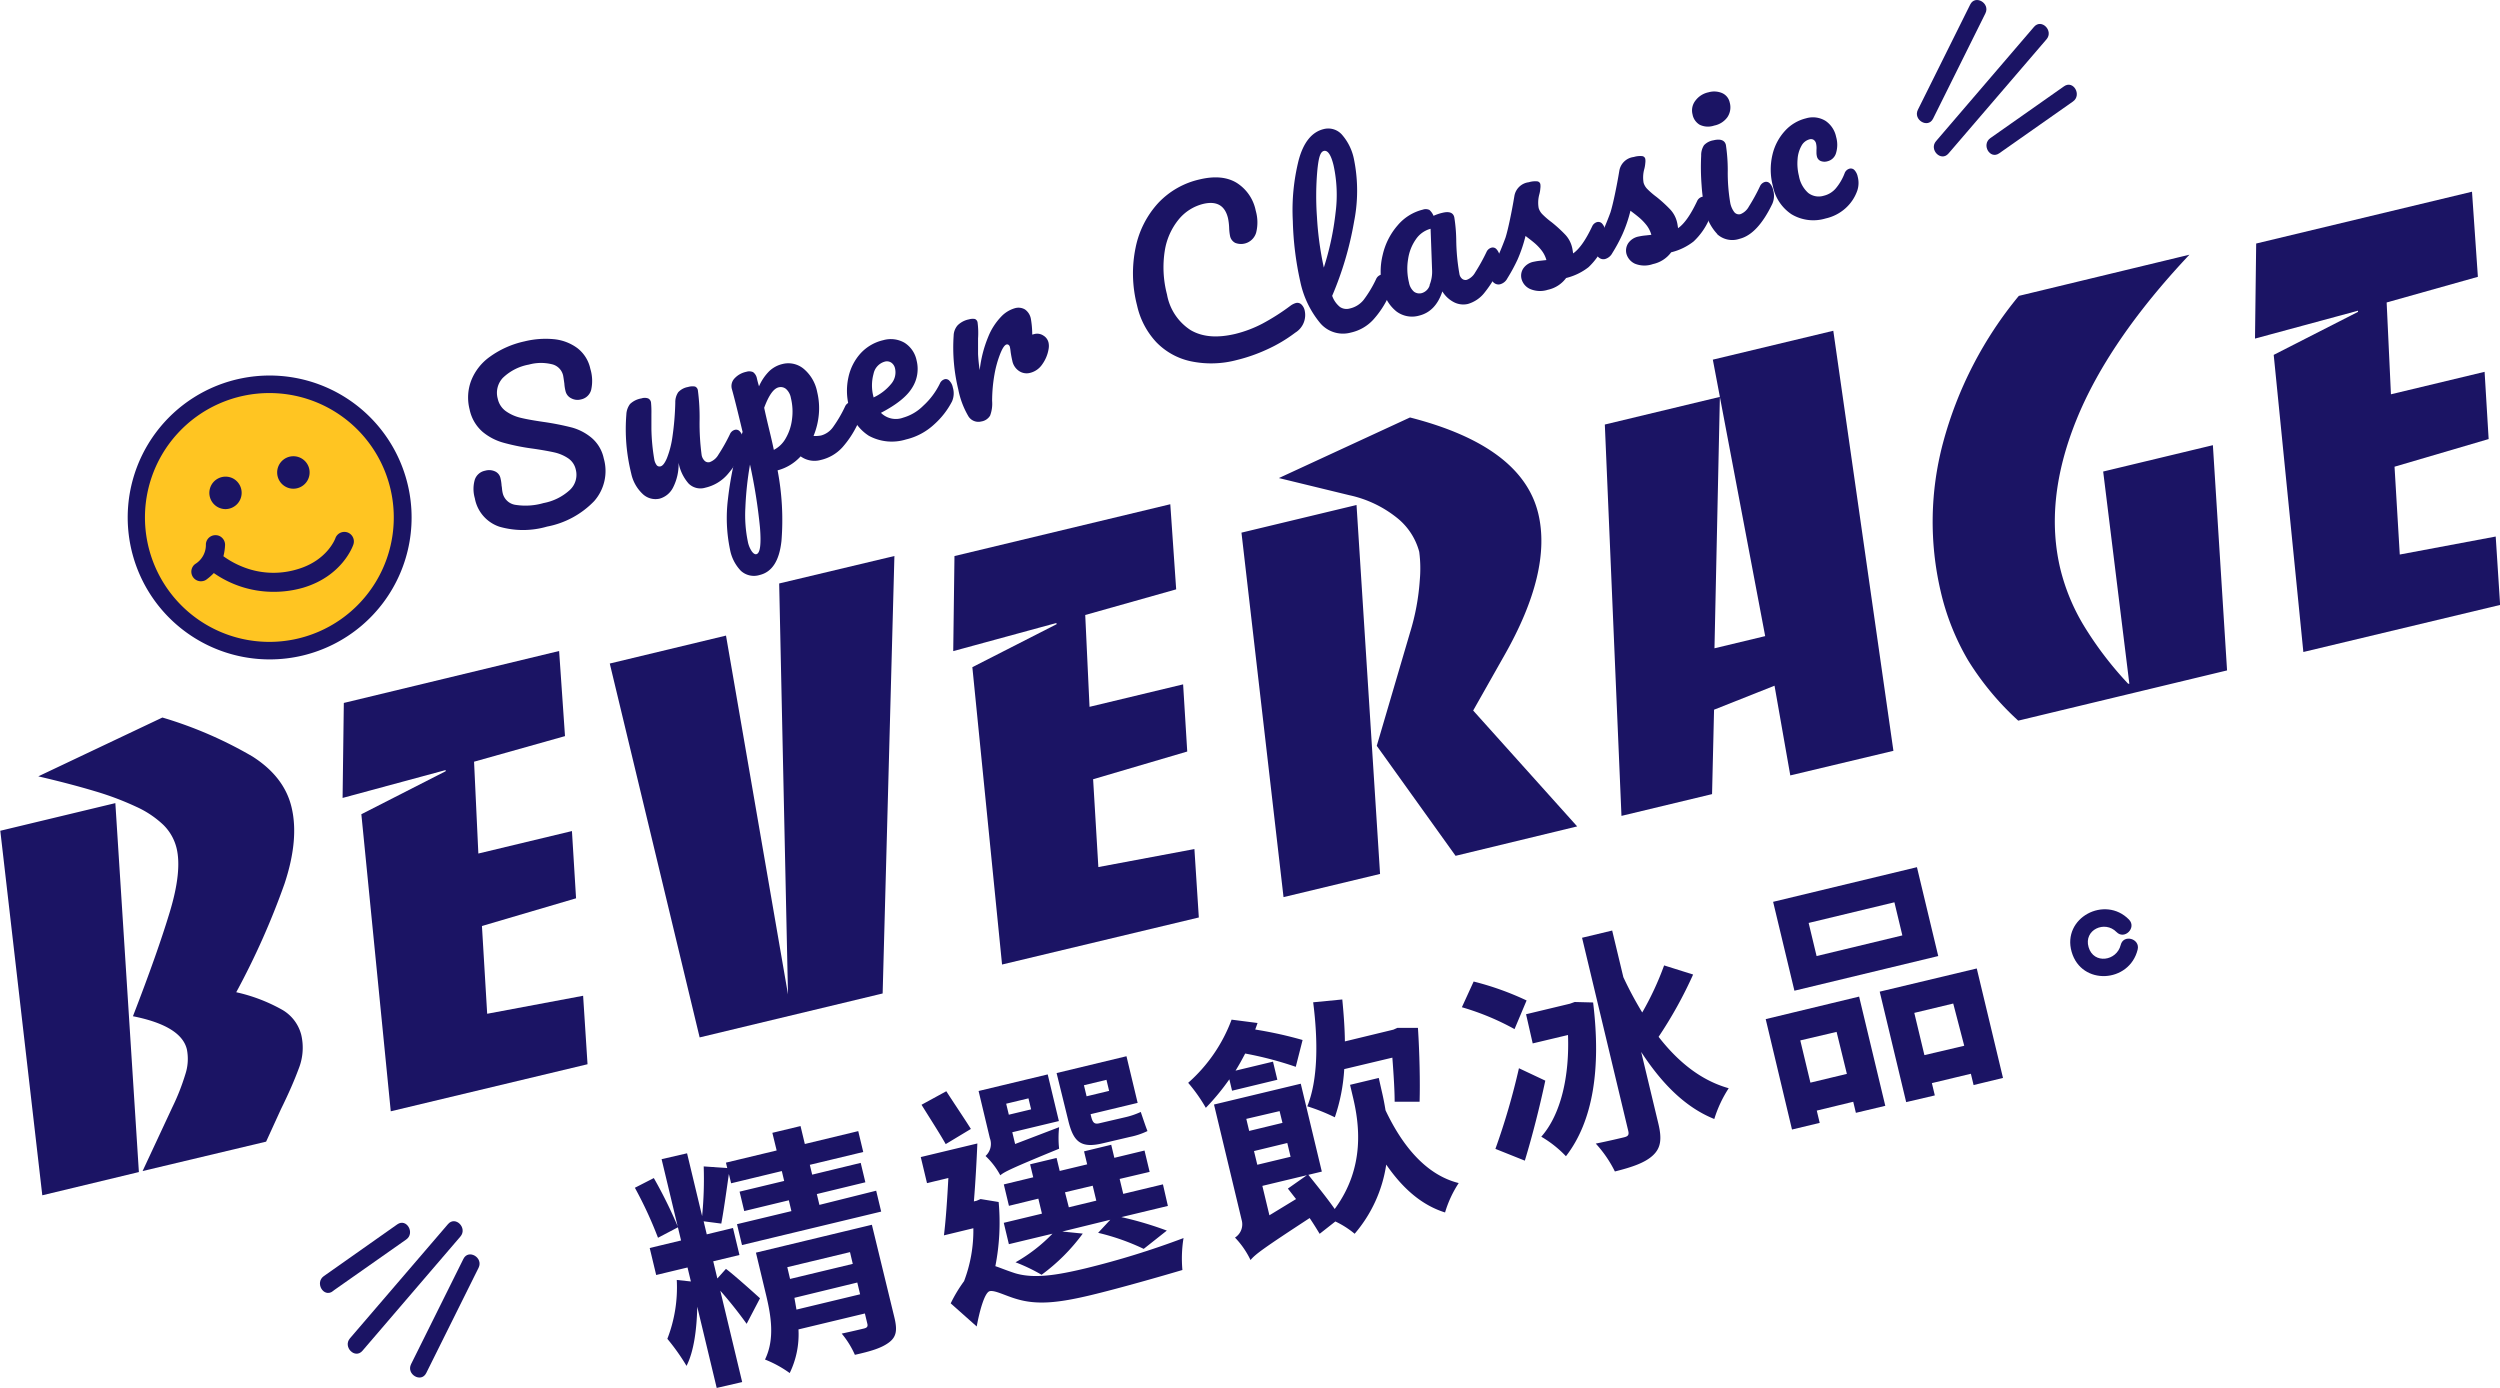 <svg id="圖層_1" data-name="圖層 1" xmlns="http://www.w3.org/2000/svg" viewBox="0 0 425 236"><defs><style>.cls-1{fill:#1b1464;}.cls-2{fill:#ffc522;}</style></defs><title>精選飲冰品_標題</title><path class="cls-1" d="M266.85,503.12a6.27,6.27,0,0,1-4.18-4.84,5.67,5.67,0,0,1,0-3.17,2.3,2.3,0,0,1,1.75-1.51,2.4,2.4,0,0,1,1.69.12,1.63,1.63,0,0,1,.92,1.14,7.49,7.49,0,0,1,.19,1.28,3.85,3.85,0,0,1,.07.51,5.21,5.21,0,0,0,.12.76,2.62,2.62,0,0,0,2.2,2,11,11,0,0,0,4.74-.31,9.06,9.06,0,0,0,4.48-2.23,3.52,3.52,0,0,0,1-3.47,3.1,3.1,0,0,0-1.28-1.9,6.86,6.86,0,0,0-2.32-1c-.88-.2-2.1-.42-3.66-.65a36.66,36.66,0,0,1-5-1A9.47,9.47,0,0,1,264,487a6.89,6.89,0,0,1-2.22-3.83,8.11,8.11,0,0,1,.28-4.91,9,9,0,0,1,3.21-4.06,15.74,15.74,0,0,1,5.82-2.58,15,15,0,0,1,5-.38,8,8,0,0,1,4,1.51,6,6,0,0,1,2.22,3.54,7,7,0,0,1,.14,3.56,2.24,2.24,0,0,1-1.72,1.63,2.27,2.27,0,0,1-1.69-.2,1.8,1.8,0,0,1-.95-1.21,6.9,6.9,0,0,1-.2-1.28q-.15-1.09-.21-1.38a2.54,2.54,0,0,0-2-1.93,7.77,7.77,0,0,0-3.82.08,8.55,8.55,0,0,0-4.43,2.26,3.72,3.72,0,0,0-.86,3.55,3.49,3.49,0,0,0,1.39,2.12,7.18,7.18,0,0,0,2.48,1.11c.93.23,2.22.46,3.86.7a46.09,46.09,0,0,1,4.84.95,8.91,8.91,0,0,1,3.38,1.76,6.28,6.28,0,0,1,2.07,3.51,7.74,7.74,0,0,1-1.64,7.26,15,15,0,0,1-8,4.32A14.56,14.56,0,0,1,266.85,503.12Z" transform="translate(-181.95 -413.58)"/><path class="cls-1" d="M291.15,497.5a6.66,6.66,0,0,1-1.9-3.46,32,32,0,0,1-.82-5,31.35,31.35,0,0,1,0-5,3.17,3.17,0,0,1,.63-1.78,3.65,3.65,0,0,1,1.93-.95,1.74,1.74,0,0,1,1.14,0,.91.91,0,0,1,.49.67,16.49,16.49,0,0,1,.07,2c0,.94,0,1.78,0,2.53a34.19,34.19,0,0,0,.49,5.18,2.24,2.24,0,0,0,.43,1,.64.64,0,0,0,.64.17c.36-.09.72-.55,1.08-1.4a15.84,15.84,0,0,0,.94-3.66,47.81,47.81,0,0,0,.48-5.79,3,3,0,0,1,.5-1.75,2.94,2.94,0,0,1,1.66-.89,2.58,2.58,0,0,1,1.19-.08.81.81,0,0,1,.49.66,34.82,34.82,0,0,1,.29,5.11,40.52,40.52,0,0,0,.35,5.89,1.81,1.81,0,0,0,.54,1,.92.92,0,0,0,.84.19,2.84,2.84,0,0,0,1.48-1.28,30.07,30.07,0,0,0,1.95-3.47,1.27,1.27,0,0,1,.84-.74.83.83,0,0,1,.83.26,2.23,2.23,0,0,1,.55,1.11,3.42,3.42,0,0,1-.14,2.38,16.53,16.53,0,0,1-2.56,3.91,7.11,7.11,0,0,1-3.72,2.18,2.84,2.84,0,0,1-2.84-.72,7.41,7.41,0,0,1-1.69-3.53,8.71,8.71,0,0,1-.92,4.18,3.66,3.66,0,0,1-2.3,1.93A3.16,3.16,0,0,1,291.15,497.5Z" transform="translate(-181.95 -413.58)"/><path class="cls-1" d="M327.33,482.2a2.23,2.23,0,0,1,.55,1.11,3.41,3.41,0,0,1-.14,2.38,16.53,16.53,0,0,1-2.56,3.91,7.11,7.11,0,0,1-3.72,2.18,4,4,0,0,1-3.4-.62,8.12,8.12,0,0,1-3.92,2.38,44.84,44.84,0,0,1,.66,12c-.36,3.35-1.59,5.28-3.71,5.79a3.28,3.28,0,0,1-3.19-.71,7.07,7.07,0,0,1-1.85-3.63,26.25,26.25,0,0,1-.35-8.56A57.7,57.7,0,0,1,308.19,487q-1.24-5.22-1.81-7.24a1.89,1.89,0,0,1,.43-1.84,3.75,3.75,0,0,1,2-1.13,1.63,1.63,0,0,1,1.16.05,1.73,1.73,0,0,1,.66,1.1c.14.6.26,1,.35,1.32a8.35,8.35,0,0,1,1.76-2.6,4.89,4.89,0,0,1,2.2-1.19,4.08,4.08,0,0,1,3.65.82,6.8,6.8,0,0,1,2.28,3.92,11.71,11.71,0,0,1,.28,3.82,12.43,12.43,0,0,1-.9,3.66,5,5,0,0,0,1.3-.08,3.67,3.67,0,0,0,2-1.4,21.87,21.87,0,0,0,2.06-3.52,1.3,1.3,0,0,1,.85-.74A.83.83,0,0,1,327.33,482.2Zm-16.19,21a91.84,91.84,0,0,0-1.69-10.65,55.41,55.41,0,0,0-.79,7.41,22.33,22.33,0,0,0,.42,5.68,4.45,4.45,0,0,0,.69,1.69c.27.36.53.52.77.46C311.18,507.63,311.38,506.11,311.14,503.2Zm4.39-15.12a8.39,8.39,0,0,0,1.06-3.21,9.74,9.74,0,0,0-.19-3.64,2.66,2.66,0,0,0-.82-1.52,1.41,1.41,0,0,0-1.27-.28c-.86.21-1.67,1.36-2.45,3.47.22,1.05.58,2.59,1.07,4.61q.39,1.65.57,2.55A4.82,4.82,0,0,0,315.53,488.08Z" transform="translate(-181.95 -413.58)"/><path class="cls-1" d="M343.38,478.34a2.23,2.23,0,0,1,.55,1.11,3.42,3.42,0,0,1-.14,2.38,13.59,13.59,0,0,1-3,3.87,10.64,10.64,0,0,1-4.83,2.59,8.16,8.16,0,0,1-6.31-.63,7.68,7.68,0,0,1-3.4-5.08,10.61,10.61,0,0,1-.07-4.85,8.81,8.81,0,0,1,2.06-4.07,7.55,7.55,0,0,1,3.86-2.25,4.67,4.67,0,0,1,3.62.44,4.62,4.62,0,0,1,2.05,3,5.94,5.94,0,0,1-.76,4.66q-1.33,2.19-5.3,4.25a3.58,3.58,0,0,0,3.78.82,7.89,7.89,0,0,0,3.39-2,12.52,12.52,0,0,0,2.85-3.8,1.27,1.27,0,0,1,.84-.74A.83.83,0,0,1,343.38,478.34Zm-12.93-1.2a7.45,7.45,0,0,0,0,3.93l0,.08a8.41,8.41,0,0,0,3-2.31,3,3,0,0,0,.66-2.61,1.59,1.59,0,0,0-.64-1,1.34,1.34,0,0,0-1.12-.17A2.7,2.7,0,0,0,330.45,477.14Z" transform="translate(-181.95 -413.58)"/><path class="cls-1" d="M359.33,470.63a1.89,1.89,0,0,1,.88,1.24,2.8,2.8,0,0,1,0,1.05,6.15,6.15,0,0,1-1.08,2.6,3.48,3.48,0,0,1-2.07,1.45,2.31,2.31,0,0,1-1.86-.31,2.71,2.71,0,0,1-1.16-1.76c-.11-.46-.2-.95-.28-1.49a7.6,7.6,0,0,0-.12-.8.63.63,0,0,0-.23-.4.41.41,0,0,0-.34-.07c-.33.08-.68.59-1.06,1.53a18,18,0,0,0-1,3.57,26.28,26.28,0,0,0-.4,4.48,5.81,5.81,0,0,1-.34,2.51,2.12,2.12,0,0,1-1.5,1,2,2,0,0,1-2.26-1,14.38,14.38,0,0,1-1.65-4.44,30.15,30.15,0,0,1-.79-9.15,2.78,2.78,0,0,1,.69-1.77,3.77,3.77,0,0,1,1.93-1,2.15,2.15,0,0,1,1-.06.76.76,0,0,1,.45.61,13.91,13.91,0,0,1,.08,2.7c0,1,0,1.9,0,2.64a26.19,26.19,0,0,0,.28,2.74,20.65,20.65,0,0,1,1.44-5.64,10.69,10.69,0,0,1,2.2-3.44,5.19,5.19,0,0,1,2.33-1.44,2.17,2.17,0,0,1,1.73.21,2.5,2.5,0,0,1,1,1.6,15.76,15.76,0,0,1,.23,2.67l.32-.08A1.9,1.9,0,0,1,359.33,470.63Z" transform="translate(-181.95 -413.58)"/><path class="cls-1" d="M384.4,475a11.48,11.48,0,0,1-5.88-3.25,13.35,13.35,0,0,1-3.27-6.25,21.68,21.68,0,0,1-.25-9.81,15.85,15.85,0,0,1,3.85-7.6,13.81,13.81,0,0,1,7-4q3.86-.93,6.33.57a7.26,7.26,0,0,1,3.25,4.76,7.14,7.14,0,0,1,.07,3.69,2.68,2.68,0,0,1-3.56,1.76,1.69,1.69,0,0,1-.89-1.22,8.74,8.74,0,0,1-.14-1.21,9.88,9.88,0,0,0-.2-1.77q-.78-3.25-4.24-2.42a7.82,7.82,0,0,0-4.13,2.62,11.14,11.14,0,0,0-2.38,5.35,18.15,18.15,0,0,0,.38,7.42,9.11,9.11,0,0,0,4,6.05c2,1.18,4.51,1.39,7.63.65a20.5,20.5,0,0,0,4.55-1.72,37.3,37.3,0,0,0,4.83-3.08,3,3,0,0,1,.84-.43,1,1,0,0,1,1,.23,2,2,0,0,1,.55,1,3.5,3.5,0,0,1-1.58,3.78,24.91,24.91,0,0,1-4.87,2.89,27.92,27.92,0,0,1-5.07,1.77A16.85,16.85,0,0,1,384.4,475Z" transform="translate(-181.95 -413.58)"/><path class="cls-1" d="M417.55,460.5a2.23,2.23,0,0,1,.55,1.11A3.35,3.35,0,0,1,418,464a15.8,15.8,0,0,1-2.59,3.92,7.3,7.3,0,0,1-3.79,2.19,5.08,5.08,0,0,1-5.35-1.74,16.28,16.28,0,0,1-3.29-7,52.83,52.83,0,0,1-1.25-10.21,34.9,34.9,0,0,1,1-10.38q1.23-4.53,4.27-5.26a3.1,3.1,0,0,1,3.07.94,9,9,0,0,1,2.08,4.32,26.92,26.92,0,0,1,0,10.44,56.58,56.58,0,0,1-3.73,12.65,4.23,4.23,0,0,0,1.33,1.9,2,2,0,0,0,1.64.26,4.19,4.19,0,0,0,2.37-1.46,19.73,19.73,0,0,0,2.13-3.55,1.31,1.31,0,0,1,.84-.74A.88.88,0,0,1,417.55,460.5Zm-11.66-17.88a49.53,49.53,0,0,0-.06,7.8,54.89,54.89,0,0,0,1.17,8.65,47.8,47.8,0,0,0,2-9.36,23.49,23.49,0,0,0-.34-8c-.43-1.81-1-2.63-1.65-2.47S406.1,440.48,405.89,442.62Z" transform="translate(-181.95 -413.58)"/><path class="cls-1" d="M419.35,466.53a6.62,6.62,0,0,1-2.34-3.9,11.94,11.94,0,0,1,0-5.73,11.54,11.54,0,0,1,2.53-5,8.16,8.16,0,0,1,4.28-2.68,1.51,1.51,0,0,1,1.13.05,2.67,2.67,0,0,1,.7,1,8.2,8.2,0,0,1,1.54-.52c1.17-.28,1.85,0,2,.83a26.84,26.84,0,0,1,.32,3.7,35.49,35.49,0,0,0,.55,5.92,1.33,1.33,0,0,0,.47.79.9.9,0,0,0,.78.16,2.78,2.78,0,0,0,1.43-1.27,32.57,32.57,0,0,0,1.92-3.47,1.29,1.29,0,0,1,.85-.73.84.84,0,0,1,.83.25,2.23,2.23,0,0,1,.55,1.11,3.35,3.35,0,0,1-.15,2.38,18.67,18.67,0,0,1-2.36,3.83,5.54,5.54,0,0,1-2.88,2,3.45,3.45,0,0,1-2.35-.28,5,5,0,0,1-2-1.85q-1.14,3.45-4,4.13A4.42,4.42,0,0,1,419.35,466.53Zm5.61-4.45a6.05,6.05,0,0,0,.44-2.72l-.25-6.89a4.41,4.41,0,0,0-2.5,1.79,7.76,7.76,0,0,0-1.32,3.36,9.86,9.86,0,0,0,.15,4,2.66,2.66,0,0,0,.84,1.54,1.54,1.54,0,0,0,1.36.24A2,2,0,0,0,425,462.08Z" transform="translate(-181.95 -413.58)"/><path class="cls-1" d="M442.05,462.7a2.6,2.6,0,0,1-1.44-1.7,2.23,2.23,0,0,1,.29-1.77,2.76,2.76,0,0,1,1.83-1.16,8.75,8.75,0,0,1,1.11-.17l1-.11a4.75,4.75,0,0,0-.83-1.65,8.53,8.53,0,0,0-1.33-1.36c-.5-.42-1-.78-1.39-1.09a24.4,24.4,0,0,1-1.35,4,29.33,29.33,0,0,1-1.74,3.21,1.94,1.94,0,0,1-1.21,1,1.18,1.18,0,0,1-1-.19,1.45,1.45,0,0,1-.6-.93,2,2,0,0,1,.18-1.44l.33-.68a49.12,49.12,0,0,0,2-4.72c.24-.79.49-1.83.76-3.12s.52-2.61.75-4a2.83,2.83,0,0,1,2.44-2.26,3.7,3.7,0,0,1,1.43-.15.61.61,0,0,1,.53.48,2.49,2.49,0,0,1,0,.71,5.43,5.43,0,0,1-.17,1,5.36,5.36,0,0,0-.12,2.34,2.52,2.52,0,0,0,.66,1.09,13.55,13.55,0,0,0,1.55,1.33,23.35,23.35,0,0,1,2.34,2.14,4.8,4.8,0,0,1,1.14,2.16c.06.24.11.58.17,1,1.06-.73,2.14-2.27,3.24-4.6a1.3,1.3,0,0,1,.84-.73.87.87,0,0,1,.84.25,2.4,2.4,0,0,1,.55,1.12,3.65,3.65,0,0,1-.15,2.38A11.4,11.4,0,0,1,452,459a10,10,0,0,1-3.81,1.84,5.19,5.19,0,0,1-3.1,2A4.31,4.31,0,0,1,442.05,462.7Z" transform="translate(-181.95 -413.58)"/><path class="cls-1" d="M459.89,458.41a2.64,2.64,0,0,1-1.45-1.7,2.27,2.27,0,0,1,.3-1.77,2.76,2.76,0,0,1,1.83-1.16,8.75,8.75,0,0,1,1.11-.17l1-.11a4.75,4.75,0,0,0-.83-1.65,9,9,0,0,0-1.33-1.36c-.5-.42-1-.78-1.39-1.09a23.45,23.45,0,0,1-1.36,4,27.64,27.64,0,0,1-1.73,3.21,2,2,0,0,1-1.21,1,1.18,1.18,0,0,1-1-.19,1.45,1.45,0,0,1-.6-.93,2,2,0,0,1,.18-1.44l.33-.68a49.12,49.12,0,0,0,2-4.72c.24-.79.49-1.83.76-3.12s.52-2.61.75-4a2.83,2.83,0,0,1,2.44-2.26,3.7,3.7,0,0,1,1.43-.15.61.61,0,0,1,.53.48,2.49,2.49,0,0,1,0,.71,5.43,5.43,0,0,1-.17,1,5.35,5.35,0,0,0-.12,2.34,2.52,2.52,0,0,0,.66,1.09,13.55,13.55,0,0,0,1.55,1.33,23.35,23.35,0,0,1,2.34,2.14,4.8,4.8,0,0,1,1.14,2.16c.06.24.11.58.17,1,1.06-.73,2.14-2.27,3.24-4.6a1.28,1.28,0,0,1,.84-.73.87.87,0,0,1,.84.25,2.4,2.4,0,0,1,.55,1.12,3.65,3.65,0,0,1-.15,2.38,11.4,11.4,0,0,1-2.68,3.84,10,10,0,0,1-3.81,1.84,5.19,5.19,0,0,1-3.1,2A4.31,4.31,0,0,1,459.89,458.41Z" transform="translate(-181.95 -413.58)"/><path class="cls-1" d="M470.9,434.79a2.59,2.59,0,0,1-1.22-1.77,2.7,2.7,0,0,1,.48-2.32,3.71,3.71,0,0,1,2.24-1.43,3.47,3.47,0,0,1,2.3.13A2.24,2.24,0,0,1,476,431a3,3,0,0,1-.39,2.5,3.63,3.63,0,0,1-2.26,1.43A3.24,3.24,0,0,1,470.9,434.79Zm3,18.59a8.32,8.32,0,0,1-2.1-4.11,28.45,28.45,0,0,1-.58-4.22,39.57,39.57,0,0,1-.07-5,3.1,3.1,0,0,1,.48-1.78,2.83,2.83,0,0,1,1.61-.84c1.21-.29,1.92,0,2.11.78a29.27,29.27,0,0,1,.32,4.31,30.37,30.37,0,0,0,.42,5.53,3.77,3.77,0,0,0,.68,1.58,1,1,0,0,0,1.1.34,2.83,2.83,0,0,0,1.39-1.28,32.21,32.21,0,0,0,1.89-3.45,1.32,1.32,0,0,1,.84-.73.86.86,0,0,1,.84.26,2.23,2.23,0,0,1,.55,1.11,3.36,3.36,0,0,1-.15,2.38c-1.66,3.45-3.52,5.42-5.56,5.92A3.81,3.81,0,0,1,473.86,453.38Z" transform="translate(-181.95 -413.58)"/><path class="cls-1" d="M486.5,450a7.44,7.44,0,0,1-3.16-4.78,11,11,0,0,1-.07-5.35,9,9,0,0,1,2.15-4.07,7.11,7.11,0,0,1,3.54-2.1,4.1,4.1,0,0,1,3.33.43,4.31,4.31,0,0,1,1.8,2.72,4.82,4.82,0,0,1,0,2.7,2,2,0,0,1-1.48,1.45,1.76,1.76,0,0,1-1.17-.06,1.1,1.1,0,0,1-.62-.79,2.58,2.58,0,0,1-.07-.59v-.49a3.54,3.54,0,0,0-.06-1.05,1.05,1.05,0,0,0-.41-.66.87.87,0,0,0-.72-.09,2.19,2.19,0,0,0-1.36,1.1,5.32,5.32,0,0,0-.66,2.26,8.58,8.58,0,0,0,.23,2.86,5,5,0,0,0,1.58,2.89,2.91,2.91,0,0,0,2.62.48,3.86,3.86,0,0,0,2.06-1.25,8.85,8.85,0,0,0,1.51-2.59,1.24,1.24,0,0,1,.84-.77.85.85,0,0,1,.83.25,2.31,2.31,0,0,1,.55,1.12,4.09,4.09,0,0,1-.07,2.36,7.21,7.21,0,0,1-2,3,7.5,7.5,0,0,1-3.39,1.74A7.22,7.22,0,0,1,486.5,450Z" transform="translate(-181.95 -413.58)"/><path class="cls-1" d="M293.81,624a68.53,68.53,0,0,0-3.93-8.5l3.22-1.65a78.25,78.25,0,0,1,4.12,8.36Zm37.09-8,.85,3.55-23.66,5.69-.85-3.55,9.25-2.22-.44-1.84-7.58,1.83-.79-3.3,7.58-1.82-.4-1.68-8.62,2.08-.38-1.59c-.43,3-.88,6.26-1.29,8.44l-3-.39.53,2.22,4.46-1.08,1.1,4.59L303.2,628l.7,2.92,1.46-1.63c1.07.76,4.88,4.16,5.79,5l-2.27,4.34A71.24,71.24,0,0,0,304.4,633l3.72,15.53-4.33,1-3.31-13.81c-.07,3.77-.56,7.59-1.82,10.06a36.33,36.33,0,0,0-3.26-4.6A24.15,24.15,0,0,0,297,631.17l2.4.26-.57-2.38-5.33,1.28-1.1-4.59,5.33-1.28-3.31-13.82,4.33-1,2.56,10.68a64.94,64.94,0,0,0,.27-8.45l4,.28-.22-.92,8.62-2.07-.73-3,4.79-1.15.73,3.05,9.08-2.19.85,3.55-9.08,2.18.4,1.67,8.25-2,.79,3.3-8.25,2,.44,1.84ZM334,637.56c.5,2.09.38,3.26-.93,4.24s-3.16,1.51-5.79,2.1a15.09,15.09,0,0,0-2.24-3.61c1.56-.33,3.31-.75,3.81-.87s.66-.34.55-.8l-.42-1.75-11.29,2.71A15.06,15.06,0,0,1,316.2,647a19.19,19.19,0,0,0-4.2-2.3c1.71-3.5,1-7.49.24-10.74l-1.78-7.43,19.71-4.74ZM315.79,629l.47,2,10.66-2.56-.47-2Zm12.38,4.61-.48-2L317,634.21c.12.68.24,1.36.35,2Z" transform="translate(-181.95 -413.58)"/><path class="cls-1" d="M351.72,617.92a38.51,38.51,0,0,1-.56,10.91c.86.28,1.9.73,3.33,1.19,3.28,1,7.26.32,12.09-.84a143.52,143.52,0,0,0,16.57-5.13,21.65,21.65,0,0,0-.19,5.43c-3.37,1-10.67,3.1-15.55,4.27-5.5,1.32-9.11,1.7-12.57.68-1.94-.55-3.77-1.56-4.64-1.35s-1.74,3.42-2.21,6l-4.42-3.93a24.06,24.06,0,0,1,2.27-3.77,24.21,24.21,0,0,0,1.58-9l-5,1.21c.33-2.68.57-6.27.75-9.75l-3.63.87-1.06-4.43,9.62-2.31c-.13,3.12-.33,6.7-.59,9.85l.46-.11.68-.29Zm-9-9.84c-1-1.79-2.81-4.58-4.11-6.69l4.21-2.3c1.33,2.07,3.1,4.68,4.18,6.41ZM362,605.2a17.09,17.09,0,0,0,0,3.66c-8,3.29-9.28,3.91-10,4.52a12.73,12.73,0,0,0-2.51-3.28,2.78,2.78,0,0,0,.73-3.05l-1.91-8,11.75-2.82,1.9,7.93-7.92,1.9.48,2Zm18.49,13.39-7.91,1.9a58.62,58.62,0,0,1,7.73,2.29l-3.93,3.11a38.34,38.34,0,0,0-7.75-2.73l2.07-2.22-8.16,2,3.48.35a32.39,32.39,0,0,1-7,7,30.1,30.1,0,0,0-4.43-2.12,27.57,27.57,0,0,0,6.28-4.86l-7.41,1.78-.87-3.63,6.49-1.56-.61-2.55-5,1.22-.87-3.64,5-1.21-.53-2.21,4.5-1.08.53,2.21,4.67-1.12-.53-2.21,4.62-1.12.53,2.22,5.13-1.24.87,3.63L372.29,614l.61,2.54,6.75-1.62ZM353,601.21l.45,1.87,3.79-.91-.45-1.87Zm16.42,6.73c-3.79.91-5-.3-5.87-3.89L361.57,596l11.88-2.86,1.9,7.93-8,1.92.06.26c.27,1.12.53,1.5,1.41,1.29l4.29-1a13.06,13.06,0,0,0,2.77-.93c.34,1,.79,2.37,1.14,3.25a12.6,12.6,0,0,1-3,1Zm-5.77,10.88,4.67-1.13-.61-2.54L363,616.27Zm2.57-20.75.45,1.88,3.83-.92-.45-1.88Z" transform="translate(-181.95 -413.58)"/><path class="cls-1" d="M390.94,597.06a39.65,39.65,0,0,1-4,4.85,27.43,27.43,0,0,0-3-4.25,26.69,26.69,0,0,0,7.38-10.74l4.41.57c-.12.39-.26.73-.39,1.11a68.75,68.75,0,0,1,8.05,1.78l-1.16,4.56a60.06,60.06,0,0,0-8.6-2.26c-.52,1-1.07,2-1.64,2.91l6.37-1.53.74,3.08L391.4,599Zm25.88,1.9c.24,1,.48,2.18.67,3.37,2.88,6.1,6.93,11,12.44,12.37a18.87,18.87,0,0,0-2.32,5c-4.05-1.27-7.26-4.17-10-8.14a23.33,23.33,0,0,1-5.37,11.76,15.08,15.08,0,0,0-3.28-2.09l-2.67,2.1c-.44-.73-1-1.65-1.7-2.68-7.92,5.18-9.23,6.15-10.05,7.14a14.5,14.5,0,0,0-2.64-3.82,2.68,2.68,0,0,0,1.13-3l-4.7-19.62,14.75-3.54,3.58,14.94-2.29.55c1.45,1.82,3.22,4,4.48,5.81,5.22-7.08,4.2-14.47,3.08-19.11l-.47-2,4.88-1.17Zm-23,4.83.49,2.05,5.66-1.37-.49-2Zm1.87,7.8,5.66-1.36-.56-2.34-5.66,1.37Zm6.59,5.83c-.5-.63-.95-1.22-1.39-1.78l3.24-2.28-7.58,1.82,1.2,5Zm8.19-22.09a30.74,30.74,0,0,1-1.6,8.19,33.32,33.32,0,0,0-4.68-1.87c1.83-4.5,1.84-11.08,1-17.68l4.95-.48c.23,2.41.42,4.84.44,7.13l8.25-2,.67-.3H423c.28,4.31.38,9.31.28,12.56l-4.24,0c0-1.94-.18-4.77-.39-7.5Z" transform="translate(-181.95 -413.58)"/><path class="cls-1" d="M439.42,588.53a43.39,43.39,0,0,0-8.95-3.72l2-4.37a48.79,48.79,0,0,1,9,3.22Zm5.23,8.76c-.95,4.47-2.2,9.4-3.48,13.6l-5-2a118.36,118.36,0,0,0,4-13.71ZM452.78,584c1.37,11.24,0,20.17-4.62,26.14a18.94,18.94,0,0,0-4.19-3.32c3.36-3.81,4.8-10.33,4.54-17.29l-6,1.43L441.38,586l7.46-1.79.81-.29Zm17-4.75a72.09,72.09,0,0,1-5.87,10.59c3.3,4.24,7.19,7.41,11.92,8.74a20.8,20.8,0,0,0-2.45,5.23c-5-2-9-6.14-12.43-11.4l2.92,12.18c.63,2.63.42,4.14-.91,5.39s-3.48,2-6.48,2.75a20.2,20.2,0,0,0-3.25-4.74c2.15-.43,4.1-.9,4.81-1.07s.87-.43.71-1.1L450.9,573l5.12-1.23,1.9,7.93a61.24,61.24,0,0,0,3.21,6,50.69,50.69,0,0,0,3.72-8Z" transform="translate(-181.95 -413.58)"/><path class="cls-1" d="M482.12,586.83,498,583l4.45,18.57-5,1.19-.45-1.88-6.2,1.5.5,2.09-4.71,1.13Zm29.33-10.72L487,582l-3.62-15.11L507.83,561ZM488,590.45l1.72,7.18,6.2-1.49L494.17,589Zm16-23.48-14.58,3.51,1.35,5.63,14.58-3.51Zm14,11.25,4.46,18.61-5,1.21-.46-1.92-6.63,1.59.5,2.09L506,600.94l-4.5-18.78Zm-2.13,13.14L514,584.18l-6.62,1.59,1.72,7.18Z" transform="translate(-181.95 -413.58)"/><path class="cls-1" d="M182,554.81l19.56-4.7,4,62.72-16.42,3.95Zm29.25,47a37.65,37.65,0,0,0,2.2-5.58,8.33,8.33,0,0,0,.27-4.25q-.94-4-9.17-5.64,4.17-10.77,6.26-17.71c1.4-4.63,1.78-8.23,1.17-10.81a8.31,8.31,0,0,0-2.25-4,16.58,16.58,0,0,0-4.6-3.08,49.67,49.67,0,0,0-7.06-2.66c-2.77-.83-6-1.68-9.61-2.52l21.1-10a69.59,69.59,0,0,1,15.32,6.63c3.59,2.29,5.81,5.16,6.63,8.61q1.32,5.47-1.21,13.07a128.85,128.85,0,0,1-8.19,18.39,28.51,28.51,0,0,1,7.72,2.93,6.89,6.89,0,0,1,3.33,4.3,9.65,9.65,0,0,1-.44,5.79q-1.11,3-3,6.84l-2.53,5.54-21,5Z" transform="translate(-181.95 -413.58)"/><path class="cls-1" d="M243.38,552l14.33-7.31,0-.2-17.52,4.74.21-16.15L277,524.25l1,14.47-15.46,4.35.73,15.61,15.91-3.82.7,11.43-16,4.71.89,14.92,16.31-3.06.75,11.64-33.45,8Z" transform="translate(-181.95 -413.58)"/><path class="cls-1" d="M285.61,526.38l19.76-4.75,10.54,61-1.5-69.86L334,508.1l-2,74.37-31.11,7.47Z" transform="translate(-181.95 -413.58)"/><path class="cls-1" d="M347.25,527l14.33-7.31-.05-.2L344,524.27l.21-16.16,36.69-8.81,1,14.47-15.46,4.36.73,15.61,15.91-3.82.7,11.42-16,4.71.89,14.93L385,557.92l.75,11.63-33.45,8Z" transform="translate(-181.95 -413.58)"/><path class="cls-1" d="M393,504.13l19.56-4.7,4,62.72-16.41,3.94Zm23,36.24,5.67-19.3a39,39,0,0,0,1.64-8.82,22,22,0,0,0-.09-4.86,11,11,0,0,0-3.86-5.84,19.51,19.51,0,0,0-8-3.78l-12-2.92,22.29-10.3q19.06,4.88,21.81,16.35,2.35,9.84-5.8,24.15l-5.27,9.32,17.68,19.7-20.67,5Z" transform="translate(-181.95 -413.58)"/><path class="cls-1" d="M454.77,485.75l19.56-4.7-.92,42.74,8.62-2.07-8.9-47,20.48-4.91,10.22,71.41L486.3,545.4l-2.68-15.25-10.28,4.08L473,548.58l-15.4,3.7Z" transform="translate(-181.95 -413.58)"/><path class="cls-1" d="M525.05,536.09a48.24,48.24,0,0,1-8.49-10.2A41.37,41.37,0,0,1,511.84,514a52,52,0,0,1,.42-25.12,66.09,66.09,0,0,1,12.89-25l29-7q-13.85,14.71-19.28,28.25t-2.67,25.13a34.63,34.63,0,0,0,4.05,9.76,59.92,59.92,0,0,0,7.49,9.8l.2,0-4.45-36.08,18.65-4.48,2.41,38.29Z" transform="translate(-181.95 -413.58)"/><path class="cls-1" d="M568.48,473.91l14.33-7.31,0-.2-17.51,4.74.2-16.16,36.69-8.81,1,14.47L587.68,465l.73,15.61,15.92-3.82.69,11.43-16,4.7.89,14.93,16.31-3.06.75,11.63-33.45,8Z" transform="translate(-181.95 -413.58)"/><ellipse class="cls-2" cx="45.87" cy="87.96" rx="22.6" ry="22.64"/><path class="cls-1" d="M227.83,525.68a24.13,24.13,0,1,1,23.07-31.07h0a24.12,24.12,0,0,1-23.07,31.07Zm0-45.28A21.15,21.15,0,1,0,248,495.47h0A21.13,21.13,0,0,0,227.81,480.4Z" transform="translate(-181.95 -413.58)"/><path class="cls-1" d="M240.86,504.49a1.14,1.14,0,0,0-1.43.72s-1.36,4-6.68,5.55a14.49,14.49,0,0,1-9.93-.47,15.39,15.39,0,0,1-3.2-1.8,3.79,3.79,0,0,1-.35.74.13.13,0,0,1-.09.07.15.15,0,0,1-.13,0,.17.17,0,0,1-.06-.22,4.63,4.63,0,0,0,.41-.9,8.75,8.75,0,0,0,.31-2,1.13,1.13,0,0,0-2.26-.12,4.32,4.32,0,0,1-2,3.74,1.13,1.13,0,0,0,1,2,1.15,1.15,0,0,0,.37-.18,8.87,8.87,0,0,0,1.43-1.34,17,17,0,0,0,15.17,2.64c6.43-1.93,8.11-6.8,8.18-7A1.13,1.13,0,0,0,240.86,504.49Z" transform="translate(-181.95 -413.58)"/><path class="cls-1" d="M228.38,514.19A17.72,17.72,0,0,1,218.3,511a9.83,9.83,0,0,1-1.2,1.06,1.4,1.4,0,0,1-.53.27,1.63,1.63,0,0,1-1.45-2.86,3.79,3.79,0,0,0,1.83-3.36,1.61,1.61,0,0,1,.53-1.13,1.65,1.65,0,0,1,1.18-.42,1.58,1.58,0,0,1,1.13.54,1.63,1.63,0,0,1,.42,1.17,9.2,9.2,0,0,1-.28,1.87,14.89,14.89,0,0,0,3.08,1.72,14,14,0,0,0,9.6.46c5-1.5,6.34-5.19,6.35-5.23a1.63,1.63,0,0,1,2.06-1h0a1.63,1.63,0,0,1,1,2.07c-.07.21-1.84,5.32-8.5,7.32A18,18,0,0,1,228.38,514.19Zm-10.22-4.58.37.28a16.53,16.53,0,0,0,14.73,2.57c6.18-1.86,7.78-6.49,7.85-6.69a.63.63,0,0,0-.4-.8h0a.63.63,0,0,0-.8.4s-1.46,4.2-7,5.87a15,15,0,0,1-10.26-.49,16,16,0,0,1-2.8-1.5,1.71,1.71,0,0,1-.13.23.66.66,0,0,1-.38.3.64.64,0,0,1-.52-.06.71.71,0,0,1-.31-.41.73.73,0,0,1,.07-.5,3.94,3.94,0,0,0,.36-.8,7.88,7.88,0,0,0,.29-1.83.65.65,0,0,0-.16-.46.62.62,0,0,0-.44-.2.58.58,0,0,0-.46.16.66.66,0,0,0-.21.44,4.72,4.72,0,0,1-2.22,4.1.64.64,0,0,0-.12.89.65.65,0,0,0,.69.23.78.78,0,0,0,.2-.11,9,9,0,0,0,1.37-1.26Z" transform="translate(-181.95 -413.58)"/><ellipse class="cls-1" cx="49.87" cy="80.31" rx="2.26" ry="2.26"/><path class="cls-1" d="M231.82,496.66a2.7,2.7,0,0,1-1.3-.33,2.76,2.76,0,1,1,3.95-3.23h0a2.77,2.77,0,0,1-2.65,3.56Zm0-4.53a1.77,1.77,0,0,0-.5.07,1.79,1.79,0,0,0-1,.86,1.78,1.78,0,0,0,.72,2.39,1.76,1.76,0,0,0,2.39-.72,1.74,1.74,0,0,0,.13-1.34h0A1.76,1.76,0,0,0,231.82,492.13Z" transform="translate(-181.95 -413.58)"/><ellipse class="cls-1" cx="38.33" cy="83.78" rx="2.26" ry="2.26"/><path class="cls-1" d="M220.28,500.13a2.76,2.76,0,1,1,1.31-5.2,2.77,2.77,0,0,1-1.31,5.2Zm0-4.53a1.68,1.68,0,0,0-.5.07,1.76,1.76,0,1,0,1,3.38,1.77,1.77,0,0,0,1.18-2.19h0a1.75,1.75,0,0,0-.85-1.05A1.77,1.77,0,0,0,220.28,495.6Z" transform="translate(-181.95 -413.58)"/><path class="cls-1" d="M543.88,569.91c-4.08-4.18-11.42-.31-9.75,5.49s9.83,5.29,11.22-.39c.46-1.87-2.42-2.67-2.88-.79-.67,2.75-4.59,3.34-5.46.38s2.77-4.61,4.75-2.57c1.35,1.38,3.46-.74,2.12-2.12Z" transform="translate(-181.95 -413.58)"/><path class="cls-1" d="M243.56,643.22l16.66-19.43c1.25-1.45-.85-3.58-2.11-2.11L241.44,641.1c-1.24,1.46.86,3.58,2.12,2.12Z" transform="translate(-181.95 -413.58)"/><path class="cls-1" d="M254.41,647l8.9-17.9c.85-1.72-1.72-3.24-2.58-1.51l-8.9,17.9c-.85,1.72,1.72,3.24,2.58,1.51Z" transform="translate(-181.95 -413.58)"/><path class="cls-1" d="M238.46,633.11,251,624.3c1.56-1.09.07-3.69-1.51-2.58L237,630.52c-1.56,1.1-.07,3.7,1.51,2.59Z" transform="translate(-181.95 -413.58)"/><path class="cls-1" d="M527.74,418.14l-16.66,19.43c-1.25,1.45.85,3.58,2.11,2.11l16.67-19.42c1.24-1.45-.86-3.58-2.12-2.12Z" transform="translate(-181.95 -413.58)"/><path class="cls-1" d="M516.89,414.34l-8.9,17.9c-.85,1.72,1.72,3.24,2.58,1.52l8.9-17.91c.85-1.72-1.72-3.23-2.58-1.51Z" transform="translate(-181.95 -413.58)"/><path class="cls-1" d="M532.84,428.25l-12.53,8.81c-1.56,1.1-.07,3.69,1.51,2.58l12.53-8.8c1.56-1.1.07-3.7-1.51-2.59Z" transform="translate(-181.95 -413.58)"/></svg>